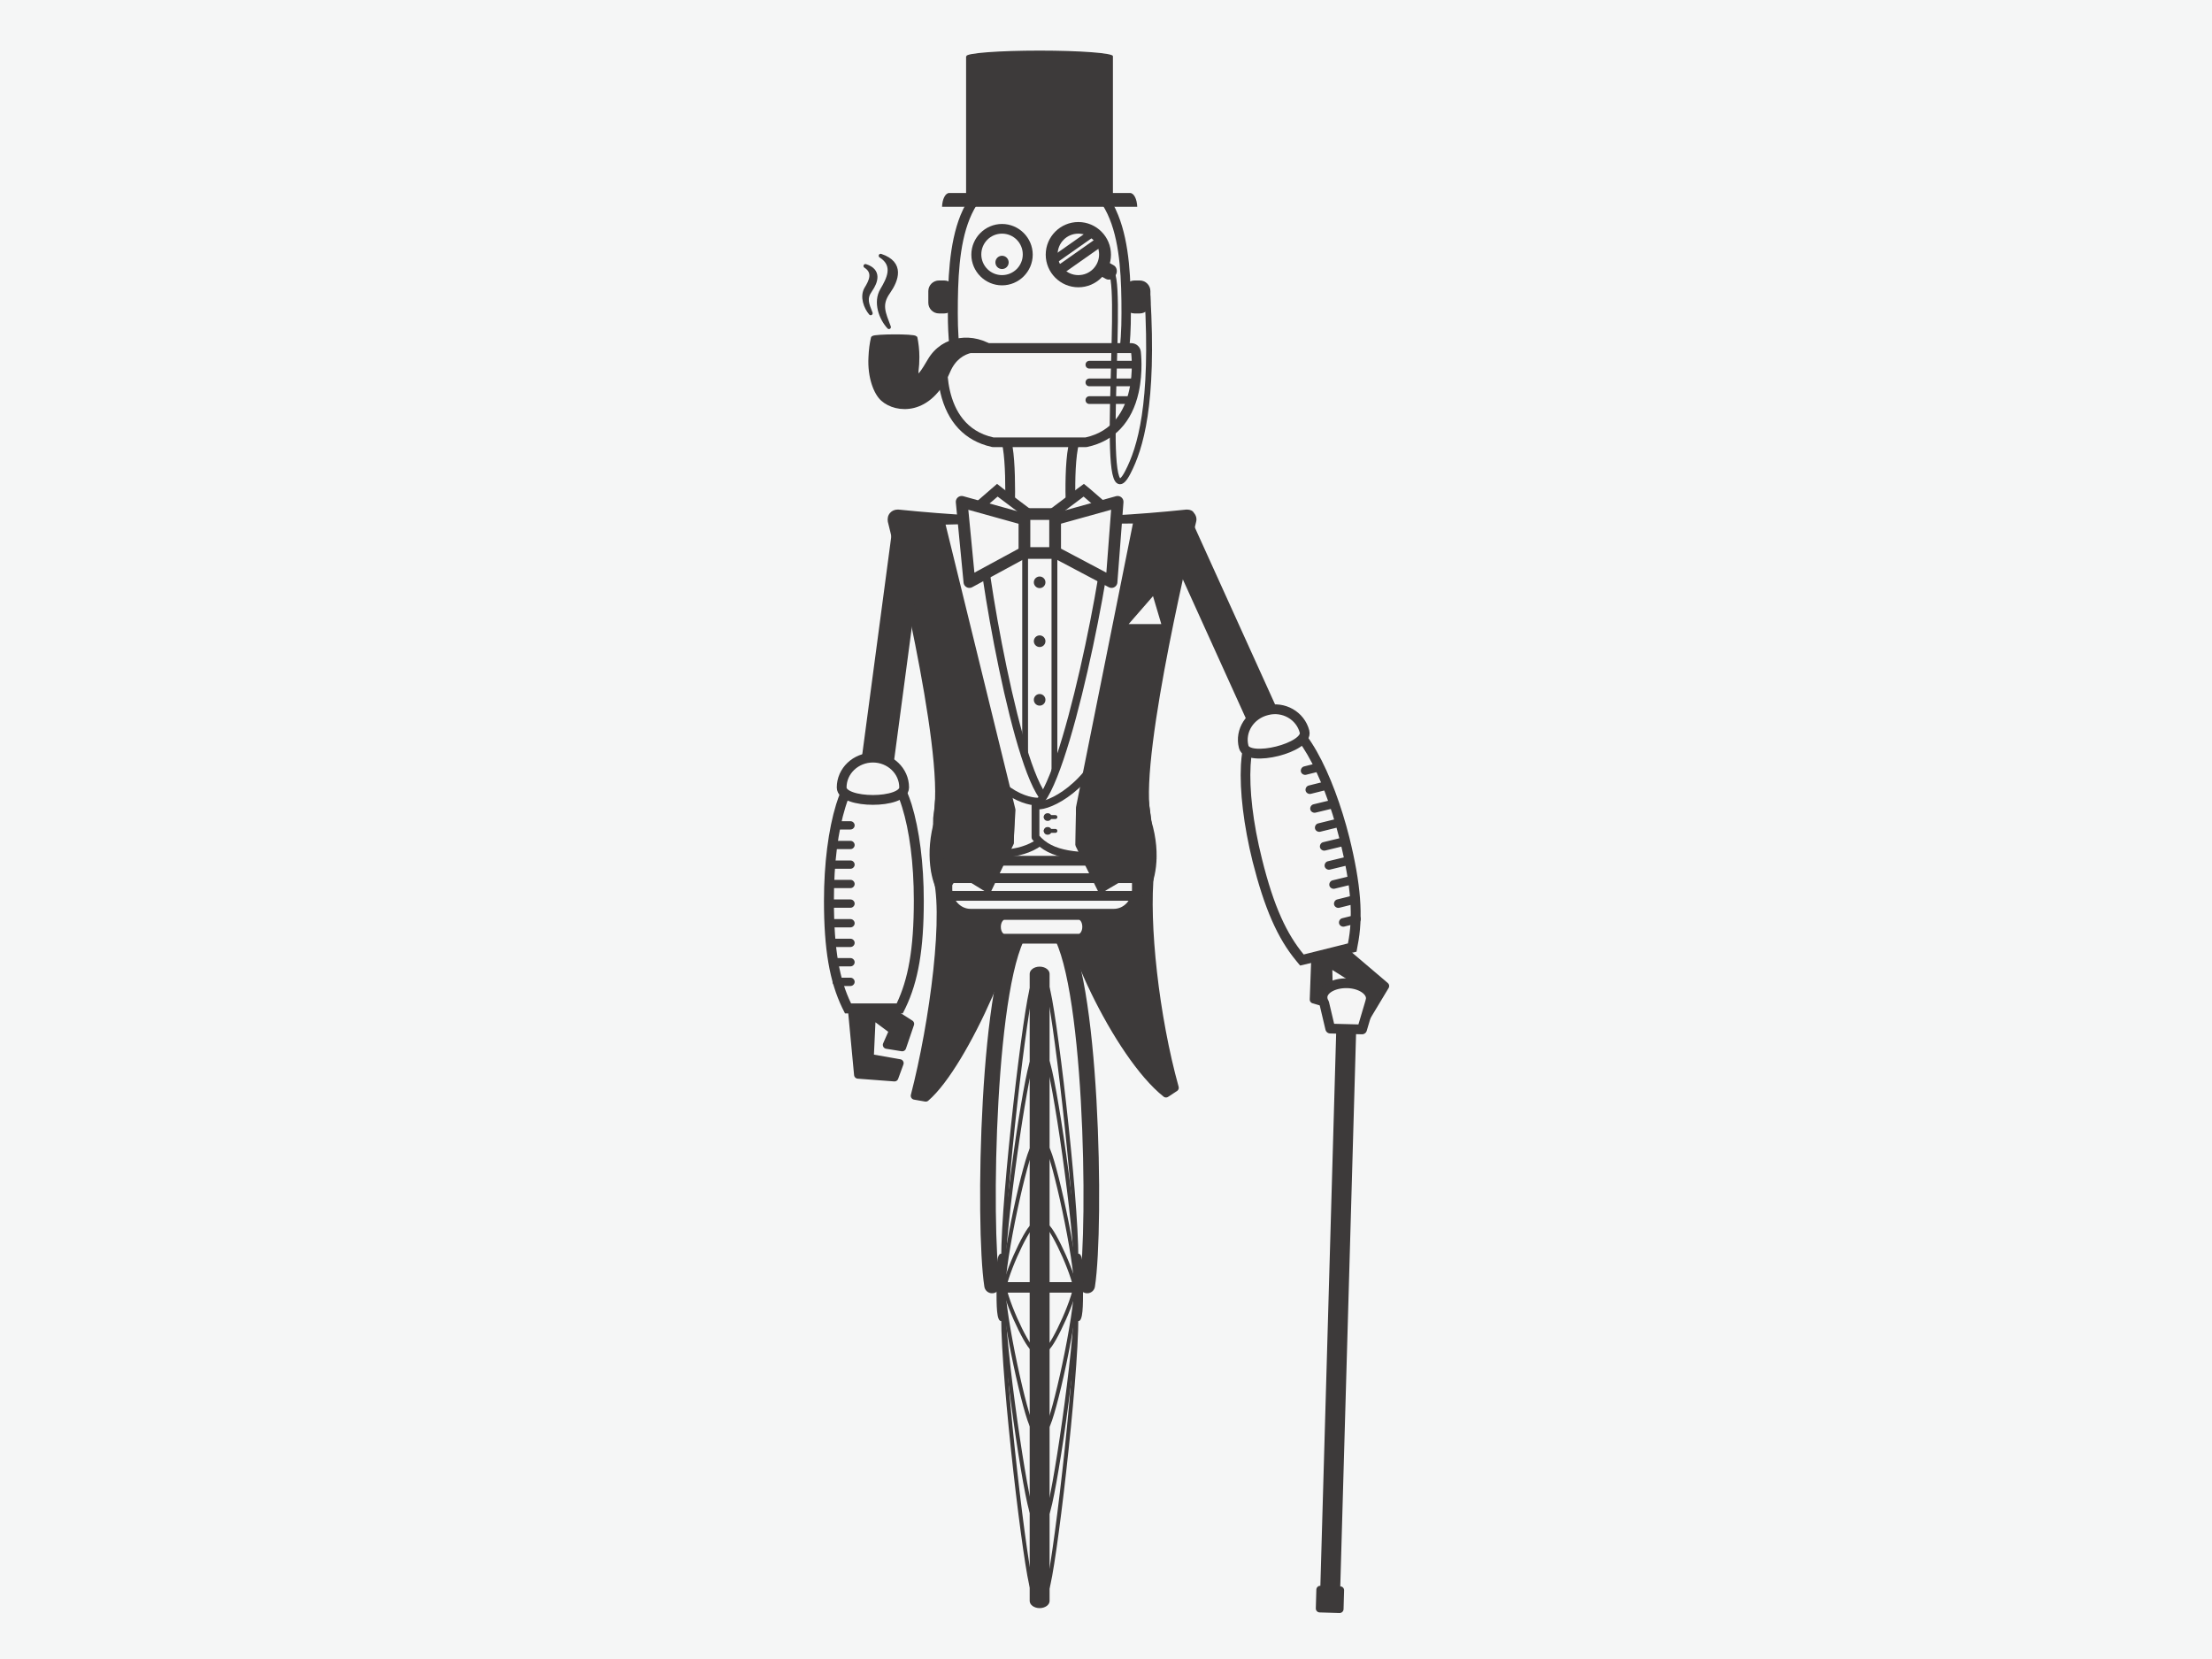 <?xml version="1.0" encoding="utf-8"?>
<!-- Generator: Adobe Illustrator 17.1.0, SVG Export Plug-In . SVG Version: 6.00 Build 0)  -->
<!DOCTYPE svg PUBLIC "-//W3C//DTD SVG 1.1//EN" "http://www.w3.org/Graphics/SVG/1.1/DTD/svg11.dtd">
<svg version="1.1" id="Layer_1" xmlns="http://www.w3.org/2000/svg" xmlns:xlink="http://www.w3.org/1999/xlink" x="0px" y="0px"
	 viewBox="0 0 800 600" enable-background="new 0 0 800 600" xml:space="preserve">
<rect fill="#F5F6F6" width="800" height="600"/>
<g>
	<g>
		<path fill="#F5F5F5" d="M374,315.4c-14.7,0-26.1-3.6-31.4-9.8c-2.7-3.2-3.7-7-3-11.3c4-23.5-16.4-105.3-16.7-106.1
			c-0.1-0.6,0-1.2,0.4-1.6c0.3-0.4,0.8-0.6,1.3-0.6c0.1,0,0.1,0,0.2,0c18.9,1.9,35.5,2.8,52.3,2.8c16.8,0,33.8-0.9,52-2.8
			c0.1,0,0.1,0,0.2,0c0.5,0,1,0.2,1.3,0.6c0.4,0.4,0.5,1,0.4,1.6c-0.2,0.8-20.6,83.7-16.7,106.1c0.6,3.4-0.3,6.5-2.7,9.4
			C404.9,311.8,387.9,315.4,374,315.4z"/>
		<path fill="#3D3A3A" d="M429.4,187.8c0,0-20.7,83.8-16.7,106.8c2.1,11.9-18.9,19-38.7,19c-17.9,0-34.9-5.8-32.6-19
			c4.1-24.1-16.7-106.8-16.7-106.8c17.9,1.8,34.9,2.8,52.5,2.8C393.8,190.7,410.8,189.8,429.4,187.8 M429.4,184.3
			c-0.1,0-0.2,0-0.4,0c-18.2,1.9-35.1,2.8-51.8,2.8c-16.8,0-33.4-0.9-52.2-2.8c-0.1,0-0.2,0-0.4,0c-1,0-2,0.4-2.7,1.2
			c-0.8,0.9-1,2.1-0.8,3.2c0.2,0.8,20.6,82.2,16.6,105.4c-0.8,4.7,0.4,9.1,3.4,12.7c7.9,9.4,25.5,10.4,32.7,10.4
			c7.8,0,15.8-1.1,22.5-3c7.6-2.2,13.3-5.4,16.6-9.3c2.7-3.2,3.8-7,3.1-10.8c-3.8-22.1,16.4-104.5,16.6-105.4c0.3-1.1,0-2.3-0.8-3.2
			C431.4,184.7,430.4,184.3,429.4,184.3L429.4,184.3z"/>
	</g>
	
		<rect x="315.3" y="188.2" transform="matrix(-0.991 -0.132 0.132 -0.991 607.097 532.272)" fill="#3D3A3A" width="11.7" height="115.7"/>
	
		<path fill="#3D3A3A" stroke="#3D3A3A" stroke-width="2.83" stroke-linecap="round" stroke-linejoin="round" stroke-miterlimit="10" d="
		M416,315.2c-2,18.7,1.8,52.7,8.9,78.2l-3.2,2.1c-17.5-13.9-38.8-59.4-37.8-76.3"/>
	
		<path fill="#3D3A3A" stroke="#3D3A3A" stroke-width="2.83" stroke-linecap="round" stroke-linejoin="round" stroke-miterlimit="10" d="
		M338.3,315.2c5,13.4-0.8,55.3-7.5,81.1l4,0.7c14-12,35.3-60.8,34.3-77.7"/>
	<g>
		<path fill="#F5F5F5" d="M351,330.4c-4.6,0-8.3-4-8.3-8.8V299c0-4.9,3.7-8.8,8.3-8.8h51.9c4.6,0,8.3,4,8.3,8.8v22.6
			c0,4.9-3.7,8.8-8.3,8.8H351z"/>
		<g>
			<path fill="#3D3A3A" d="M402.8,291.9c3.6,0,6.6,3.2,6.6,7.1v22.6c0,3.9-2.9,7.1-6.6,7.1H351c-3.6,0-6.6-3.2-6.6-7.1V299
				c0-3.9,2.9-7.1,6.6-7.1H402.8 M402.8,288.3H351c-5.6,0-10.1,4.8-10.1,10.6v22.6c0,5.9,4.5,10.6,10.1,10.6h51.9
				c5.6,0,10.1-4.8,10.1-10.6V299C412.9,293.1,408.4,288.3,402.8,288.3L402.8,288.3z"/>
		</g>
	</g>
	
		<rect x="443.4" y="184.9" transform="matrix(0.911 -0.413 0.413 0.911 -60.162 207.339)" fill="#3D3A3A" width="11.7" height="115.7"/>
	<path fill="#F5F5F5" stroke="#3D3A3A" stroke-width="3.537" stroke-linejoin="round" stroke-miterlimit="10" d="M387.6,191.4H365
		c0,0,1.4-25.5-1.4-33.2s29.3-9.3,25.5,0C385.8,166.1,387.6,191.4,387.6,191.4z"/>
	<g>
		<path fill="#F5F5F5" d="M376,151.4c-26.4,0-31.4-13.4-31.4-38.1c0-19.5,0-52.2,31.4-52.2c31.4,0,31.4,32.7,31.4,52.2
			C407.3,138,402.3,151.4,376,151.4z"/>
		<path fill="#3D3A3A" d="M376,62.9c28,0,29.6,26.5,29.6,50.4c0,24-4.7,36.3-29.6,36.3c-24.9,0-29.6-12.3-29.6-36.3
			C346.4,89.4,348,62.9,376,62.9 M376,59.4c-14,0-23.6,6.2-28.6,18.4c-4.2,10.4-4.6,23.8-4.6,35.5c0,18.1,3.1,24.9,6.1,29.2
			c5.1,7.3,13.7,10.7,27,10.7c13.3,0,21.9-3.4,27-10.7c5.4-7.6,6.1-19,6.1-29.2c0-11.7-0.4-25.1-4.6-35.5
			C399.6,65.6,390,59.4,376,59.4L376,59.4z"/>
	</g>
	<g>
		<path fill="#F5F5F5" d="M359.3,159.9c-0.1,0-0.3,0-0.4,0c-21.3-4.7-17.9-32.2-17.9-32.4c0.1-0.9,0.9-1.5,1.8-1.5h66.2
			c0.9,0,1.6,0.7,1.8,1.5c0,0.3,3.5,27.7-17.9,32.4c-0.1,0-0.3,0-0.4,0H359.3z"/>
		<path fill="#3D3A3A" d="M409.1,127.7c0,0,3.5,26.1-16.5,30.5c0,0-8.4,0-16.3,0c-0.2,0-0.5,0-0.7,0c-7.9,0-16.3,0-16.3,0
			c-20-4.4-16.5-30.5-16.5-30.5h32.8h0.7H409.1 M409.1,124.1h-32.8h-0.7h-32.8c-1.8,0-3.3,1.3-3.5,3.1c0,0.3-0.9,7.2,0.8,14.8
			c2.5,10.7,8.8,17.4,18.4,19.6c0.3,0.1,0.5,0.1,0.8,0.1h16.3h0.7h16.3c0.3,0,0.5,0,0.8-0.1c9.6-2.1,16-8.9,18.4-19.6
			c1.7-7.6,0.8-14.6,0.8-14.8C412.4,125.4,410.9,124.1,409.1,124.1L409.1,124.1z"/>
	</g>
	<g>
		<path fill="#F5F5F5" d="M390,101.4c-5.1,0-9.3-4.2-9.3-9.3s4.2-9.3,9.3-9.3s9.3,4.2,9.3,9.3S395.1,101.4,390,101.4z"/>
		<path fill="#3D3A3A" d="M390,84.5c4.2,0,7.5,3.4,7.5,7.5c0,4.2-3.4,7.5-7.5,7.5c-4.2,0-7.5-3.4-7.5-7.5
			C382.5,87.9,385.8,84.5,390,84.5 M390,81c-6.1,0-11.1,5-11.1,11.1c0,6.1,5,11.1,11.1,11.1c6.1,0,11.1-5,11.1-11.1
			C401.1,86,396.1,81,390,81L390,81z"/>
	</g>
	<g>
		<path fill="#F5F5F5" d="M390,101.8c-5.3,0-9.7-4.3-9.7-9.7c0-5.3,4.3-9.7,9.7-9.7c5.3,0,9.7,4.3,9.7,9.7
			C399.7,97.4,395.3,101.8,390,101.8z"/>
		<path fill="#3D3A3A" d="M390,84.5c4.2,0,7.5,3.4,7.5,7.5c0,4.2-3.4,7.5-7.5,7.5c-4.2,0-7.5-3.4-7.5-7.5
			C382.5,87.9,385.8,84.5,390,84.5 M390,80.3c-6.5,0-11.8,5.3-11.8,11.8c0,6.5,5.3,11.8,11.8,11.8c6.5,0,11.8-5.3,11.8-11.8
			C401.8,85.6,396.5,80.3,390,80.3L390,80.3z"/>
	</g>
	<g>
		<path fill="#F5F5F5" d="M362.4,101.4c-5.1,0-9.3-4.2-9.3-9.3s4.2-9.3,9.3-9.3s9.3,4.2,9.3,9.3S367.6,101.4,362.4,101.4z"/>
		<path fill="#3D3A3A" d="M362.4,84.5c4.2,0,7.5,3.4,7.5,7.5c0,4.2-3.4,7.5-7.5,7.5c-4.2,0-7.5-3.4-7.5-7.5
			C354.9,87.9,358.2,84.5,362.4,84.5 M362.4,81c-6.1,0-11.1,5-11.1,11.1c0,6.1,5,11.1,11.1,11.1c6.1,0,11.1-5,11.1-11.1
			C373.5,86,368.5,81,362.4,81L362.4,81z"/>
	</g>
	<circle fill="#3D3A3A" cx="362.4" cy="94.9" r="2.4"/>
	
		<rect x="379.3" y="87.5" transform="matrix(0.818 -0.575 0.575 0.818 19.523 239.581)" fill="#3D3A3A" width="18" height="2.8"/>
	
		<rect x="382.1" y="90.3" transform="matrix(0.818 -0.575 0.575 0.818 18.243 241.755)" fill="#3D3A3A" width="18" height="3.5"/>
	<path fill="#3D3A3A" d="M402.7,95.9c1.2,0.6,1.6,2.3,0.8,3.6l0,0c-0.7,1.4-2.3,2-3.5,1.4l-1.6-0.9c-1.2-0.6-1.6-2.3-0.8-3.6l0,0
		c0.7-1.4,2.3-2,3.5-1.4L402.7,95.9z"/>
	<g>
		<path fill="#3D3A3A" d="M411.3,74.8c-0.1-2.8-1.2-5-2.6-5h-65.4c-1.4,0-2.5,2.2-2.6,5H411.3z"/>
	</g>
	<rect x="349.4" y="20.4" fill="#3D3A3A" width="53.1" height="52.8"/>
	<ellipse fill="#3D3A3A" cx="376" cy="20.3" rx="26.5" ry="2"/>
	<g>
		<polygon fill="#F5F5F5" points="349.7,186.9 360.7,177.3 376.1,188.9 357.5,204.6 		"/>
		<path fill="#3D3A3A" d="M360.8,179.6l12.5,9.4l-15.1,12.7l-6.4-14.4L360.8,179.6 M360.6,175l-2.2,1.9l-9,7.8l-2,1.7l1.1,2.4
			l6.4,14.4l1.9,4.3l3.6-3l15.1-12.7l3.4-2.9l-3.5-2.7l-12.5-9.4L360.6,175L360.6,175z"/>
	</g>
	<g>
		<polygon fill="#F5F5F5" points="376.6,188.9 392,177.3 403,186.9 395.1,204.6 		"/>
		<path fill="#3D3A3A" d="M391.9,179.6l9,7.8l-6.4,14.4L379.4,189L391.9,179.6 M392,175l-2.3,1.7l-12.5,9.4l-3.5,2.7l3.4,2.9
			l15.1,12.7l3.6,3l1.9-4.3l6.4-14.4l1.1-2.4l-2-1.7l-9-7.8L392,175L392,175z"/>
	</g>
	
		<polygon fill="#3D3A3A" stroke="#3D3A3A" stroke-width="2.83" stroke-linecap="round" stroke-linejoin="round" stroke-miterlimit="10" points="
		481.5,340 501,356.6 494.2,367.9 488.9,366.5 493.6,356.5 477.2,346.2 480.4,349 480.6,357.8 486.2,358.9 483.7,364 475.1,361.5 
		475.8,342.4 	"/>
	<g>
		<path fill="#F5F5F5" d="M470.2,346.3c-6.6-8-11.3-18.5-15.5-35.3c-5.9-23.6-6.5-48.9,3.9-51.5c0.5-0.1,1.1-0.2,1.6-0.2
			c10.4,0,20.8,22.7,26.1,43.8c4.2,16.7,5.1,28.2,3,38.4l-0.2,1.1l-18.1,4.5L470.2,346.3z"/>
		<path fill="#3D3A3A" d="M460.2,261.2c7.7,0,18,17.3,24.3,42.4c4.3,17.3,4.9,28.2,3,37.6l-16,4c-6.1-7.4-10.8-17.2-15.1-34.6
			c-6.6-26.4-5.2-47.4,2.6-49.3C459.4,261.2,459.8,261.2,460.2,261.2 M460.2,257.6c-0.7,0-1.4,0.1-2,0.3c-3.8,1-8.6,5-9.4,18.7
			c-0.5,9.5,1,21.9,4.2,34.9c4.3,17,9,27.8,15.8,36l1.4,1.7l2.2-0.5l16-4l2.2-0.5l0.4-2.2c2.1-10.4,1.2-22.2-3-39.2
			C482.3,280.3,471.6,257.6,460.2,257.6L460.2,257.6z"/>
	</g>
	<path fill="#F5F5F5" stroke="#3D3A3A" stroke-width="3.537" stroke-linejoin="round" stroke-miterlimit="10" d="M471.8,264.6
		c1.5,5.8-20.5,11.3-22,5.5c-1.5-5.8,2.3-11.7,8.4-13.2C464.2,255.3,470.3,258.8,471.8,264.6z"/>
	<path fill="#3D3A3A" d="M411.9,131.9c0,0.8-0.6,1.4-1.4,1.4H394c-0.8,0-1.4-0.6-1.4-1.4l0,0c0-0.8,0.6-1.4,1.4-1.4h16.5
		C411.3,130.5,411.9,131.2,411.9,131.9L411.9,131.9z"/>
	<path fill="#3D3A3A" d="M411.9,138.3c0,0.8-0.6,1.4-1.4,1.4H394c-0.8,0-1.4-0.6-1.4-1.4l0,0c0-0.8,0.6-1.4,1.4-1.4h16.5
		C411.3,136.9,411.9,137.5,411.9,138.3L411.9,138.3z"/>
	<path fill="#3D3A3A" d="M409.8,144.7c0,0.8-0.6,1.4-1.4,1.4H394c-0.8,0-1.4-0.6-1.4-1.4l0,0c0-0.8,0.6-1.4,1.4-1.4h14.4
		C409.2,143.3,409.8,143.9,409.8,144.7L409.8,144.7z"/>
	<path fill="#3D3A3A" d="M478.3,277.1c0.2,0.8-0.3,1.7-1.1,1.9l-4.8,1.2c-0.8,0.2-1.7-0.3-1.9-1.1l0,0c-0.2-0.8,0.3-1.7,1.1-1.9
		l4.8-1.2C477.3,275.8,478.1,276.3,478.3,277.1L478.3,277.1z"/>
	<path fill="#3D3A3A" d="M480,284c0.2,0.8-0.3,1.7-1.1,1.9l-4.8,1.2c-0.8,0.2-1.7-0.3-1.9-1.1l0,0c-0.2-0.8,0.3-1.7,1.1-1.9l4.8-1.2
		C479,282.7,479.8,283.2,480,284L480,284z"/>
	<path fill="#3D3A3A" d="M483.1,290.5c0.2,0.8-0.3,1.7-1.1,1.9l-6.2,1.5c-0.8,0.2-1.7-0.3-1.9-1.1l0,0c-0.2-0.8,0.3-1.7,1.1-1.9
		l6.2-1.5C482.1,289.2,482.9,289.7,483.1,290.5L483.1,290.5z"/>
	<path fill="#3D3A3A" d="M485.5,297.2c0.2,0.8-0.3,1.7-1.1,1.9l-6.9,1.7c-0.8,0.2-1.7-0.3-1.9-1.1l0,0c-0.2-0.8,0.3-1.7,1.1-1.9
		l6.9-1.7C484.5,295.9,485.3,296.4,485.5,297.2L485.5,297.2z"/>
	<path fill="#3D3A3A" d="M486.6,304.2c0.2,0.8-0.3,1.7-1.1,1.9l-6.2,1.5c-0.8,0.2-1.7-0.3-1.9-1.1l0,0c-0.2-0.8,0.3-1.7,1.1-1.9
		l6.2-1.5C485.5,302.9,486.4,303.4,486.6,304.2L486.6,304.2z"/>
	<path fill="#3D3A3A" d="M488.3,311.1c0.2,0.8-0.3,1.7-1.1,1.9l-6.2,1.5c-0.8,0.2-1.7-0.3-1.9-1.1l0,0c-0.2-0.8,0.3-1.7,1.1-1.9
		l6.2-1.5C487.2,309.8,488.1,310.3,488.3,311.1L488.3,311.1z"/>
	<path fill="#3D3A3A" d="M490,318c0.2,0.8-0.3,1.7-1.1,1.9l-6.2,1.5c-0.8,0.2-1.7-0.3-1.9-1.1l0,0c-0.2-0.8,0.3-1.7,1.1-1.9l6.2-1.5
		C489,316.6,489.8,317.1,490,318L490,318z"/>
	<path fill="#3D3A3A" d="M490.3,325.2c0.2,0.8-0.3,1.7-1.1,1.9l-4.8,1.2c-0.8,0.2-1.7-0.3-1.9-1.1l0,0c-0.2-0.8,0.3-1.7,1.1-1.9
		l4.8-1.2C489.3,323.8,490.1,324.3,490.3,325.2L490.3,325.2z"/>
	<path fill="#3D3A3A" d="M492.1,332c0.2,0.8-0.3,1.7-1.1,1.9l-4.8,1.2c-0.8,0.2-1.7-0.3-1.9-1.1l0,0c-0.2-0.8,0.3-1.7,1.1-1.9
		l4.8-1.2C491,330.7,491.9,331.2,492.1,332L492.1,332z"/>
	<g>
		
			<path fill="#3D3A3A" stroke="#3D3A3A" stroke-width="1.415" stroke-linecap="round" stroke-linejoin="round" stroke-miterlimit="10" d="
			M359.8,125l0,1.3c-7.7-5.7-18.7-4.4-23.6,4c-1.9,3.2-5,8.6-4.7,3.8c0.2-1.5,0.3-3.2,0.3-5c0-2.5-0.3-4.9-0.7-6.9c0,0,0,0,0,0
			c-0.7-0.8-14.7-0.7-15.4,0c0,0,0,0,0,0c0,0,0,0,0,0c-0.5,2.1-0.8,4.4-0.9,7c-0.4,7.2,1.9,13,4.4,15.2c4.9,4.4,17.1,5.5,23.8-10.2
			c4-9.3,12.9-7.8,16.5-7.6"/>
	</g>
	
		<path fill="#3D3A3A" stroke="#3D3A3A" stroke-width="1.415" stroke-linecap="round" stroke-linejoin="round" stroke-miterlimit="10" d="
		M313,96.2c3.6,2.3,1.9,5.6,0.3,8.2c-1.7,2.9-0.2,6.8,1.6,8.9c-1.3-3.4-2.3-5.3-0.1-8.4C316.8,102,318.3,97.9,313,96.2z"/>
	
		<path fill="#3D3A3A" stroke="#3D3A3A" stroke-width="1.415" stroke-linecap="round" stroke-linejoin="round" stroke-miterlimit="10" d="
		M318.5,92.5c5.5,3.5,2.8,8.5,0.5,12.4c-2.6,4.4-0.4,10.3,2.5,13.4c-1.9-5.1-3.5-8.1-0.2-12.7C324.3,101.3,326.6,95.2,318.5,92.5z"
		/>
	<g>
		<g>
			
				<rect x="480.1" y="371.4" transform="matrix(1 2.856275e-02 -2.856275e-02 1 13.809 -13.62)" fill="#3D3A3A" width="7.2" height="210.2"/>
		</g>
		<path fill="#F5F5F5" stroke="#3D3A3A" stroke-width="3.537" stroke-linejoin="round" stroke-miterlimit="10" d="M495.8,361.2
			c0.1-3-3.8-5.5-8.6-5.6c-4.9-0.1-8.9,2.2-8.9,5.1c0,0.7,0.2,1.4,0.6,2l2.2,9.3l11.5,0.3l2.7-9.1
			C495.5,362.5,495.7,361.9,495.8,361.2z"/>
	</g>
	
		<rect x="477.2" y="574.8" transform="matrix(1 2.856310e-02 -2.856310e-02 1 16.711 -13.496)" fill="#3D3A3A" stroke="#3D3A3A" stroke-width="2.836" stroke-linejoin="round" stroke-miterlimit="10" width="7.2" height="6.8"/>
	
		<path fill="#3D3A3A" stroke="#3D3A3A" stroke-width="2.122" stroke-linecap="round" stroke-linejoin="round" stroke-miterlimit="10" d="
		M415,109.5c0,1.6-1.3,2.8-2.8,2.8h-1.9c-1.6,0-2.8-1.3-2.8-2.8v-4.2c0-1.6,1.3-2.8,2.8-2.8h1.9c1.6,0,2.8,1.3,2.8,2.8V109.5z"/>
	
		<path fill="#3D3A3A" stroke="#3D3A3A" stroke-width="2.122" stroke-linecap="round" stroke-linejoin="round" stroke-miterlimit="10" d="
		M344.3,109.5c0,1.6-1.3,2.8-2.8,2.8h-1.9c-1.6,0-2.8-1.3-2.8-2.8v-4.2c0-1.6,1.3-2.8,2.8-2.8h1.9c1.6,0,2.8,1.3,2.8,2.8V109.5z"/>
	
		<path fill="none" stroke="#3D3A3A" stroke-width="2.122" stroke-linecap="round" stroke-linejoin="round" stroke-miterlimit="10" d="
		M402.1,98.8c4.1,8.1-4.9,92.8,5.8,72c4.5-8.7,9.4-24.5,7.1-63.7"/>
	<path fill="none" stroke="#3D3A3A" stroke-width="5.659" stroke-linecap="round" stroke-miterlimit="10" d="M369.9,335.4
		c-12.9,15.6-14.4,108.2-11.1,129.5"/>
	<path fill="none" stroke="#3D3A3A" stroke-width="5.659" stroke-linecap="round" stroke-miterlimit="10" d="M382.1,335.4
		c12.9,15.6,14.4,108.2,11.1,129.5"/>
	<g>
		<path fill="#3D3A3A" d="M363.8,465.6c0,6.7,0,12.2-1.7,12.2c-1.7,0-1.7-5.4-1.7-12.2c0-6.7-0.1-12.2,1.7-12.2
			C363.9,453.5,363.8,458.9,363.8,465.6z"/>
		<path fill="#3D3A3A" d="M375.4,465.6c0,1-0.8,1.9-1.9,1.9h-10.8c-1,0-1.9-0.8-1.9-1.9l0,0c0-1,0.8-1.9,1.9-1.9h10.8
			C374.6,463.7,375.4,464.6,375.4,465.6L375.4,465.6z"/>
	</g>
	<g>
		<path fill="#3D3A3A" d="M388.3,465.6c0,6.7,0,12.2,1.7,12.2c1.7,0,1.7-5.4,1.7-12.2c0-6.7,0.1-12.2-1.7-12.2
			C388.2,453.5,388.3,458.9,388.3,465.6z"/>
		<path fill="#3D3A3A" d="M376.7,465.6c0,1,0.8,1.9,1.9,1.9h10.8c1,0,1.9-0.8,1.9-1.9l0,0c0-1-0.8-1.9-1.9-1.9h-10.8
			C377.5,463.7,376.7,464.6,376.7,465.6L376.7,465.6z"/>
	</g>
	<path fill="#3D3A3A" d="M379.6,579c0,1.4-1.6,2.6-3.6,2.6l0,0c-2,0-3.6-1.2-3.6-2.6V352.2c0-1.4,1.6-2.6,3.6-2.6l0,0
		c2,0,3.6,1.2,3.6,2.6V579z"/>
	<path fill="none" stroke="#3D3A3A" stroke-width="1.415" stroke-linecap="round" stroke-miterlimit="10" d="M373.4,356.7
		c-2.4,6.1-10.6,74.7-10.6,98.6"/>
	<path fill="none" stroke="#3D3A3A" stroke-width="1.415" stroke-linecap="round" stroke-miterlimit="10" d="M378.7,356.7
		c2.4,6.1,10.6,74.7,10.6,98.6"/>
	<g>
		<path fill="none" stroke="#3D3A3A" stroke-width="1.415" stroke-linecap="round" stroke-miterlimit="10" d="M373.4,383.5
			c-2.4,4.9-10.6,59.7-10.6,78.8"/>
		<path fill="none" stroke="#3D3A3A" stroke-width="1.415" stroke-linecap="round" stroke-miterlimit="10" d="M378.7,383.5
			c2.4,4.9,10.6,59.7,10.6,78.8"/>
		<path fill="none" stroke="#3D3A3A" stroke-width="1.415" stroke-linecap="round" stroke-miterlimit="10" d="M373.4,415.1
			c-2.4,3.3-10.6,39.7-10.6,52.4"/>
		<path fill="none" stroke="#3D3A3A" stroke-width="1.415" stroke-linecap="round" stroke-miterlimit="10" d="M378.7,415.1
			c2.4,3.3,10.6,39.7,10.6,52.4"/>
		<path fill="none" stroke="#3D3A3A" stroke-width="1.415" stroke-linecap="round" stroke-miterlimit="10" d="M373.4,443.4
			c-2.4,1.6-10.6,19.1-10.6,25.2"/>
		<path fill="none" stroke="#3D3A3A" stroke-width="1.415" stroke-linecap="round" stroke-miterlimit="10" d="M378.7,443.4
			c2.4,1.6,10.6,19.1,10.6,25.2"/>
	</g>
	<g>
		<path fill="none" stroke="#3D3A3A" stroke-width="1.415" stroke-linecap="round" stroke-miterlimit="10" d="M373.4,547.7
			c-2.4-4.9-10.6-59.7-10.6-78.8"/>
		<path fill="none" stroke="#3D3A3A" stroke-width="1.415" stroke-linecap="round" stroke-miterlimit="10" d="M378.7,547.7
			c2.4-4.9,10.6-59.7,10.6-78.8"/>
		<path fill="none" stroke="#3D3A3A" stroke-width="1.415" stroke-linecap="round" stroke-miterlimit="10" d="M373.4,516.1
			c-2.4-3.3-10.6-39.7-10.6-52.4"/>
		<path fill="none" stroke="#3D3A3A" stroke-width="1.415" stroke-linecap="round" stroke-miterlimit="10" d="M378.7,516.1
			c2.4-3.3,10.6-39.7,10.6-52.4"/>
		<path fill="none" stroke="#3D3A3A" stroke-width="1.415" stroke-linecap="round" stroke-miterlimit="10" d="M373.4,487.8
			c-2.4-1.6-10.6-19.1-10.6-25.2"/>
		<path fill="none" stroke="#3D3A3A" stroke-width="1.415" stroke-linecap="round" stroke-miterlimit="10" d="M378.7,487.8
			c2.4-1.6,10.6-19.1,10.6-25.2"/>
	</g>
	<g>
		<path fill="none" stroke="#3D3A3A" stroke-width="1.415" stroke-linecap="round" stroke-miterlimit="10" d="M373.4,574.8
			c-2.4-6.1-10.6-74.7-10.6-98.6"/>
		<path fill="none" stroke="#3D3A3A" stroke-width="1.415" stroke-linecap="round" stroke-miterlimit="10" d="M378.7,574.8
			c2.4-6.1,10.6-74.7,10.6-98.6"/>
	</g>
	<line fill="none" stroke="#3D3A3A" stroke-width="3.537" stroke-miterlimit="10" x1="342.4" y1="324" x2="411" y2="324"/>
	<line fill="none" stroke="#3D3A3A" stroke-width="3.537" stroke-miterlimit="10" x1="342.4" y1="317.6" x2="411" y2="317.6"/>
	
		<path fill="#3D3A3A" stroke="#3D3A3A" stroke-width="2.83" stroke-linecap="round" stroke-linejoin="round" stroke-miterlimit="10" d="
		M402.7,304.9l11,17.6c2.4-3.3,5.1-12.9,1.3-25.3C410.5,282.3,402.7,304.9,402.7,304.9z"/>
	
		<path fill="#3D3A3A" stroke="#3D3A3A" stroke-width="2.83" stroke-linecap="round" stroke-linejoin="round" stroke-miterlimit="10" d="
		M353.9,304.9l-13.1,17.6c-2.4-3.3-5.1-13.6-1.3-26.1C344,281.6,353.9,304.9,353.9,304.9z"/>
	<path fill="#F5F5F5" stroke="#3D3A3A" stroke-width="3.537" stroke-miterlimit="10" d="M393.2,335.2c0,2.4-1.4,4.3-3,4.3h-27
		c-1.7,0-3-1.9-3-4.3l0,0c0-2.4,1.4-4.3,3-4.3h27C391.9,330.9,393.2,332.8,393.2,335.2L393.2,335.2z"/>
	
		<polygon fill="#3D3A3A" stroke="#3D3A3A" stroke-width="2.83" stroke-linecap="round" stroke-linejoin="round" stroke-miterlimit="10" points="
		307.9,363.3 310.3,388.7 323.5,389.7 325.4,384.5 314.6,382.6 315.5,363.3 316,367.5 323,372.7 320.7,377.9 326.3,378.8 
		329.2,370.3 313.1,360 	"/>
	<g>
		<path fill="#F5F5F5" d="M306.6,364.7l-0.5-1c-4.5-9.3-6.4-20.7-6.4-38c0-24.3,5.6-49,16.3-49c10.7,0,16.3,24.6,16.3,49
			c0,17.3-1.9,28.6-6.4,38l-0.5,1H306.6z"/>
		<path fill="#3D3A3A" d="M316,278.5c8,0,14.5,20,14.5,47.2c0,17.8-2.1,28.5-6.2,37.2h-16.5c-4.2-8.7-6.2-19.3-6.2-37.2
			C301.5,298.5,308,278.5,316,278.5 M316,275c-4,0-9.5,2.8-13.6,15.9c-2.8,9.1-4.4,21.5-4.4,34.9c0,17.5,2,29.1,6.6,38.7l1,2h2.2
			h16.5h2.2l1-2c4.6-9.6,6.6-21.2,6.6-38.7c0-13.4-1.6-25.8-4.4-34.9C325.5,277.7,319.9,275,316,275L316,275z"/>
	</g>
	<path fill="#F5F5F5" stroke="#3D3A3A" stroke-width="3.537" stroke-linejoin="round" stroke-miterlimit="10" d="M304.4,284.8
		c0,6,22.6,6,22.6,0c0-6-5.1-10.8-11.3-10.8C309.5,274,304.4,278.8,304.4,284.8z"/>
	<g>
		<path fill="#3D3A3A" d="M301.1,298.5c0,0.8,0.7,1.5,1.5,1.5h5c0.8,0,1.5-0.7,1.5-1.5l0,0c0-0.8-0.7-1.5-1.5-1.5h-5
			C301.8,297,301.1,297.7,301.1,298.5L301.1,298.5z"/>
		<path fill="#3D3A3A" d="M301.1,305.6c0,0.8,0.7,1.5,1.5,1.5h5c0.8,0,1.5-0.7,1.5-1.5l0,0c0-0.8-0.7-1.5-1.5-1.5h-5
			C301.8,304.1,301.1,304.8,301.1,305.6L301.1,305.6z"/>
		<path fill="#3D3A3A" d="M299.7,312.7c0,0.8,0.7,1.5,1.5,1.5h6.4c0.8,0,1.5-0.7,1.5-1.5l0,0c0-0.8-0.7-1.5-1.5-1.5h-6.4
			C300.4,311.1,299.7,311.8,299.7,312.7L299.7,312.7z"/>
		<path fill="#3D3A3A" d="M299,319.7c0,0.8,0.7,1.5,1.5,1.5h7.1c0.8,0,1.5-0.7,1.5-1.5l0,0c0-0.8-0.7-1.5-1.5-1.5h-7.1
			C299.7,318.2,299,318.9,299,319.7L299,319.7z"/>
		<path fill="#3D3A3A" d="M299.7,326.8c0,0.8,0.7,1.5,1.5,1.5h6.4c0.8,0,1.5-0.7,1.5-1.5l0,0c0-0.8-0.7-1.5-1.5-1.5h-6.4
			C300.4,325.3,299.7,326,299.7,326.8L299.7,326.8z"/>
		<path fill="#3D3A3A" d="M299.7,333.9c0,0.8,0.7,1.5,1.5,1.5h6.4c0.8,0,1.5-0.7,1.5-1.5l0,0c0-0.8-0.7-1.5-1.5-1.5h-6.4
			C300.4,332.4,299.7,333,299.7,333.9L299.7,333.9z"/>
		<path fill="#3D3A3A" d="M299.7,341c0,0.8,0.7,1.5,1.5,1.5h6.4c0.8,0,1.5-0.7,1.5-1.5l0,0c0-0.8-0.7-1.5-1.5-1.5h-6.4
			C300.4,339.4,299.7,340.1,299.7,341L299.7,341z"/>
		<path fill="#3D3A3A" d="M301.1,348c0,0.8,0.7,1.5,1.5,1.5h5c0.8,0,1.5-0.7,1.5-1.5l0,0c0-0.8-0.7-1.5-1.5-1.5h-5
			C301.8,346.5,301.1,347.2,301.1,348L301.1,348z"/>
		<path fill="#3D3A3A" d="M301.1,355.1c0,0.8,0.7,1.5,1.5,1.5h5c0.8,0,1.5-0.7,1.5-1.5l0,0c0-0.8-0.7-1.5-1.5-1.5h-5
			C301.8,353.6,301.1,354.3,301.1,355.1L301.1,355.1z"/>
	</g>
	<g>
		<rect x="370.7" y="196.9" fill="#F5F5F5" width="10.6" height="103.6"/>
		<path fill="#3D3A3A" d="M380.3,198v101.5h-8.5V198H380.3 M382.4,195.8h-2.1h-8.5h-2.1v2.1v101.5v2.1h2.1h8.5h2.1v-2.1V198V195.8
			L382.4,195.8z"/>
	</g>
	<rect x="355.5" y="280.2" fill="#F5F5F5" width="50" height="19.8"/>
	<path fill="#F5F5F5" stroke="#3D3A3A" stroke-width="2.83" stroke-linejoin="round" stroke-miterlimit="10" d="M354.6,188
		c-0.2,14,13.6,95.1,24.5,101.9v11.4c-4.7,6.9-15.5,8.5-25.9,7l-22.5-119.7L354.6,188z"/>
	<path fill="#F5F5F5" stroke="#3D3A3A" stroke-width="2.83" stroke-linejoin="round" stroke-miterlimit="10" d="M401.1,188
		c0.2,14-15.7,96.5-26.6,103.4v11.4c5.8,7,15.4,7,29.5,7l16.1-122L401.1,188z"/>
	
		<path fill="none" stroke="#3D3A3A" stroke-width="2.83" stroke-linecap="round" stroke-linejoin="round" stroke-miterlimit="10" d="
		M375.2,291.3c3.9,0.4,19.1-6.1,27.1-27.3"/>
	
		<path fill="none" stroke="#3D3A3A" stroke-width="2.83" stroke-linecap="round" stroke-linejoin="round" stroke-miterlimit="10" d="
		M376.1,289.9c-3.9,0.4-17.6-2.6-25.7-23.8"/>
	<g>
		<defs>
			<path id="SVGID_1_" d="M413.5,296.4c4.1,23.6-77.1,24.1-72.9,0c4.2-24.7-17.1-110-17.1-110c35.4,3.6,67.8,4.1,107.1,0
				C430.6,186.4,409.4,272.8,413.5,296.4z"/>
		</defs>
		<clipPath id="SVGID_2_">
			<use xlink:href="#SVGID_1_"  overflow="visible"/>
		</clipPath>
		
			<polygon clip-path="url(#SVGID_2_)" fill="#3D3A3A" stroke="#3D3A3A" stroke-width="2.122" stroke-linecap="round" stroke-linejoin="round" stroke-miterlimit="10" points="
			411.3,186.9 439,172.4 431.8,276.1 414.2,314.3 390.1,305.4 390.2,292.1 		"/>
		
			<polygon clip-path="url(#SVGID_2_)" fill="#3D3A3A" stroke="#3D3A3A" stroke-width="2.122" stroke-linecap="round" stroke-linejoin="round" stroke-miterlimit="10" points="
			365.5,304.8 366.2,292.9 340.2,186.9 313.9,172.4 321.1,276.1 342.2,311.4 		"/>
	</g>
	<polygon fill="#F5F5F5" points="408.2,225.7 420,225.7 417,215.6 	"/>
	
		<polygon fill="#F5F5F5" stroke="#3D3A3A" stroke-width="4.244" stroke-linecap="round" stroke-linejoin="round" stroke-miterlimit="10" points="
		402,210.5 376.5,197 376.5,189.2 404.2,181.5 	"/>
	
		<polygon fill="#F5F5F5" stroke="#3D3A3A" stroke-width="4.244" stroke-linecap="round" stroke-linejoin="round" stroke-miterlimit="10" points="
		350.6,210.5 375.5,197 375.5,189.2 347.8,181.5 	"/>
	
		<rect x="370.5" y="185.9" fill="#F5F5F5" stroke="#3D3A3A" stroke-width="4.244" stroke-linecap="round" stroke-linejoin="round" stroke-miterlimit="10" width="11.1" height="14.1"/>
	<g>
		
			<line fill="none" stroke="#3D3A3A" stroke-width="1.415" stroke-linecap="round" stroke-miterlimit="10" x1="378.2" y1="295.5" x2="381.7" y2="295.5"/>
		
			<line fill="none" stroke="#3D3A3A" stroke-width="1.415" stroke-linecap="round" stroke-miterlimit="10" x1="378.2" y1="300.5" x2="381.7" y2="300.5"/>
		<circle fill="#3D3A3A" cx="378.9" cy="295.5" r="1.4"/>
		<circle fill="#3D3A3A" cx="378.9" cy="300.5" r="1.4"/>
	</g>
	<circle fill="#3D3A3A" cx="376" cy="210.6" r="2.1"/>
	<circle fill="#3D3A3A" cx="376" cy="231.9" r="2.1"/>
	<circle fill="#3D3A3A" cx="376" cy="253.1" r="2.1"/>
	<line fill="none" stroke="#3D3A3A" stroke-width="3.537" stroke-miterlimit="10" x1="342.4" y1="311.3" x2="409.8" y2="311.3"/>
	
		<polygon fill="#3D3A3A" stroke="#3D3A3A" stroke-width="2.122" stroke-linecap="round" stroke-linejoin="round" stroke-miterlimit="10" points="
		414.1,287.6 417.2,310.6 398.1,321.9 390,305.6 390.2,293.1 	"/>
	
		<polygon fill="#3D3A3A" stroke="#3D3A3A" stroke-width="2.122" stroke-linecap="round" stroke-linejoin="round" stroke-miterlimit="10" points="
		339.4,287.6 337.7,309.8 357.5,321.9 365.6,304.9 365.9,293.9 	"/>
</g>
</svg>
